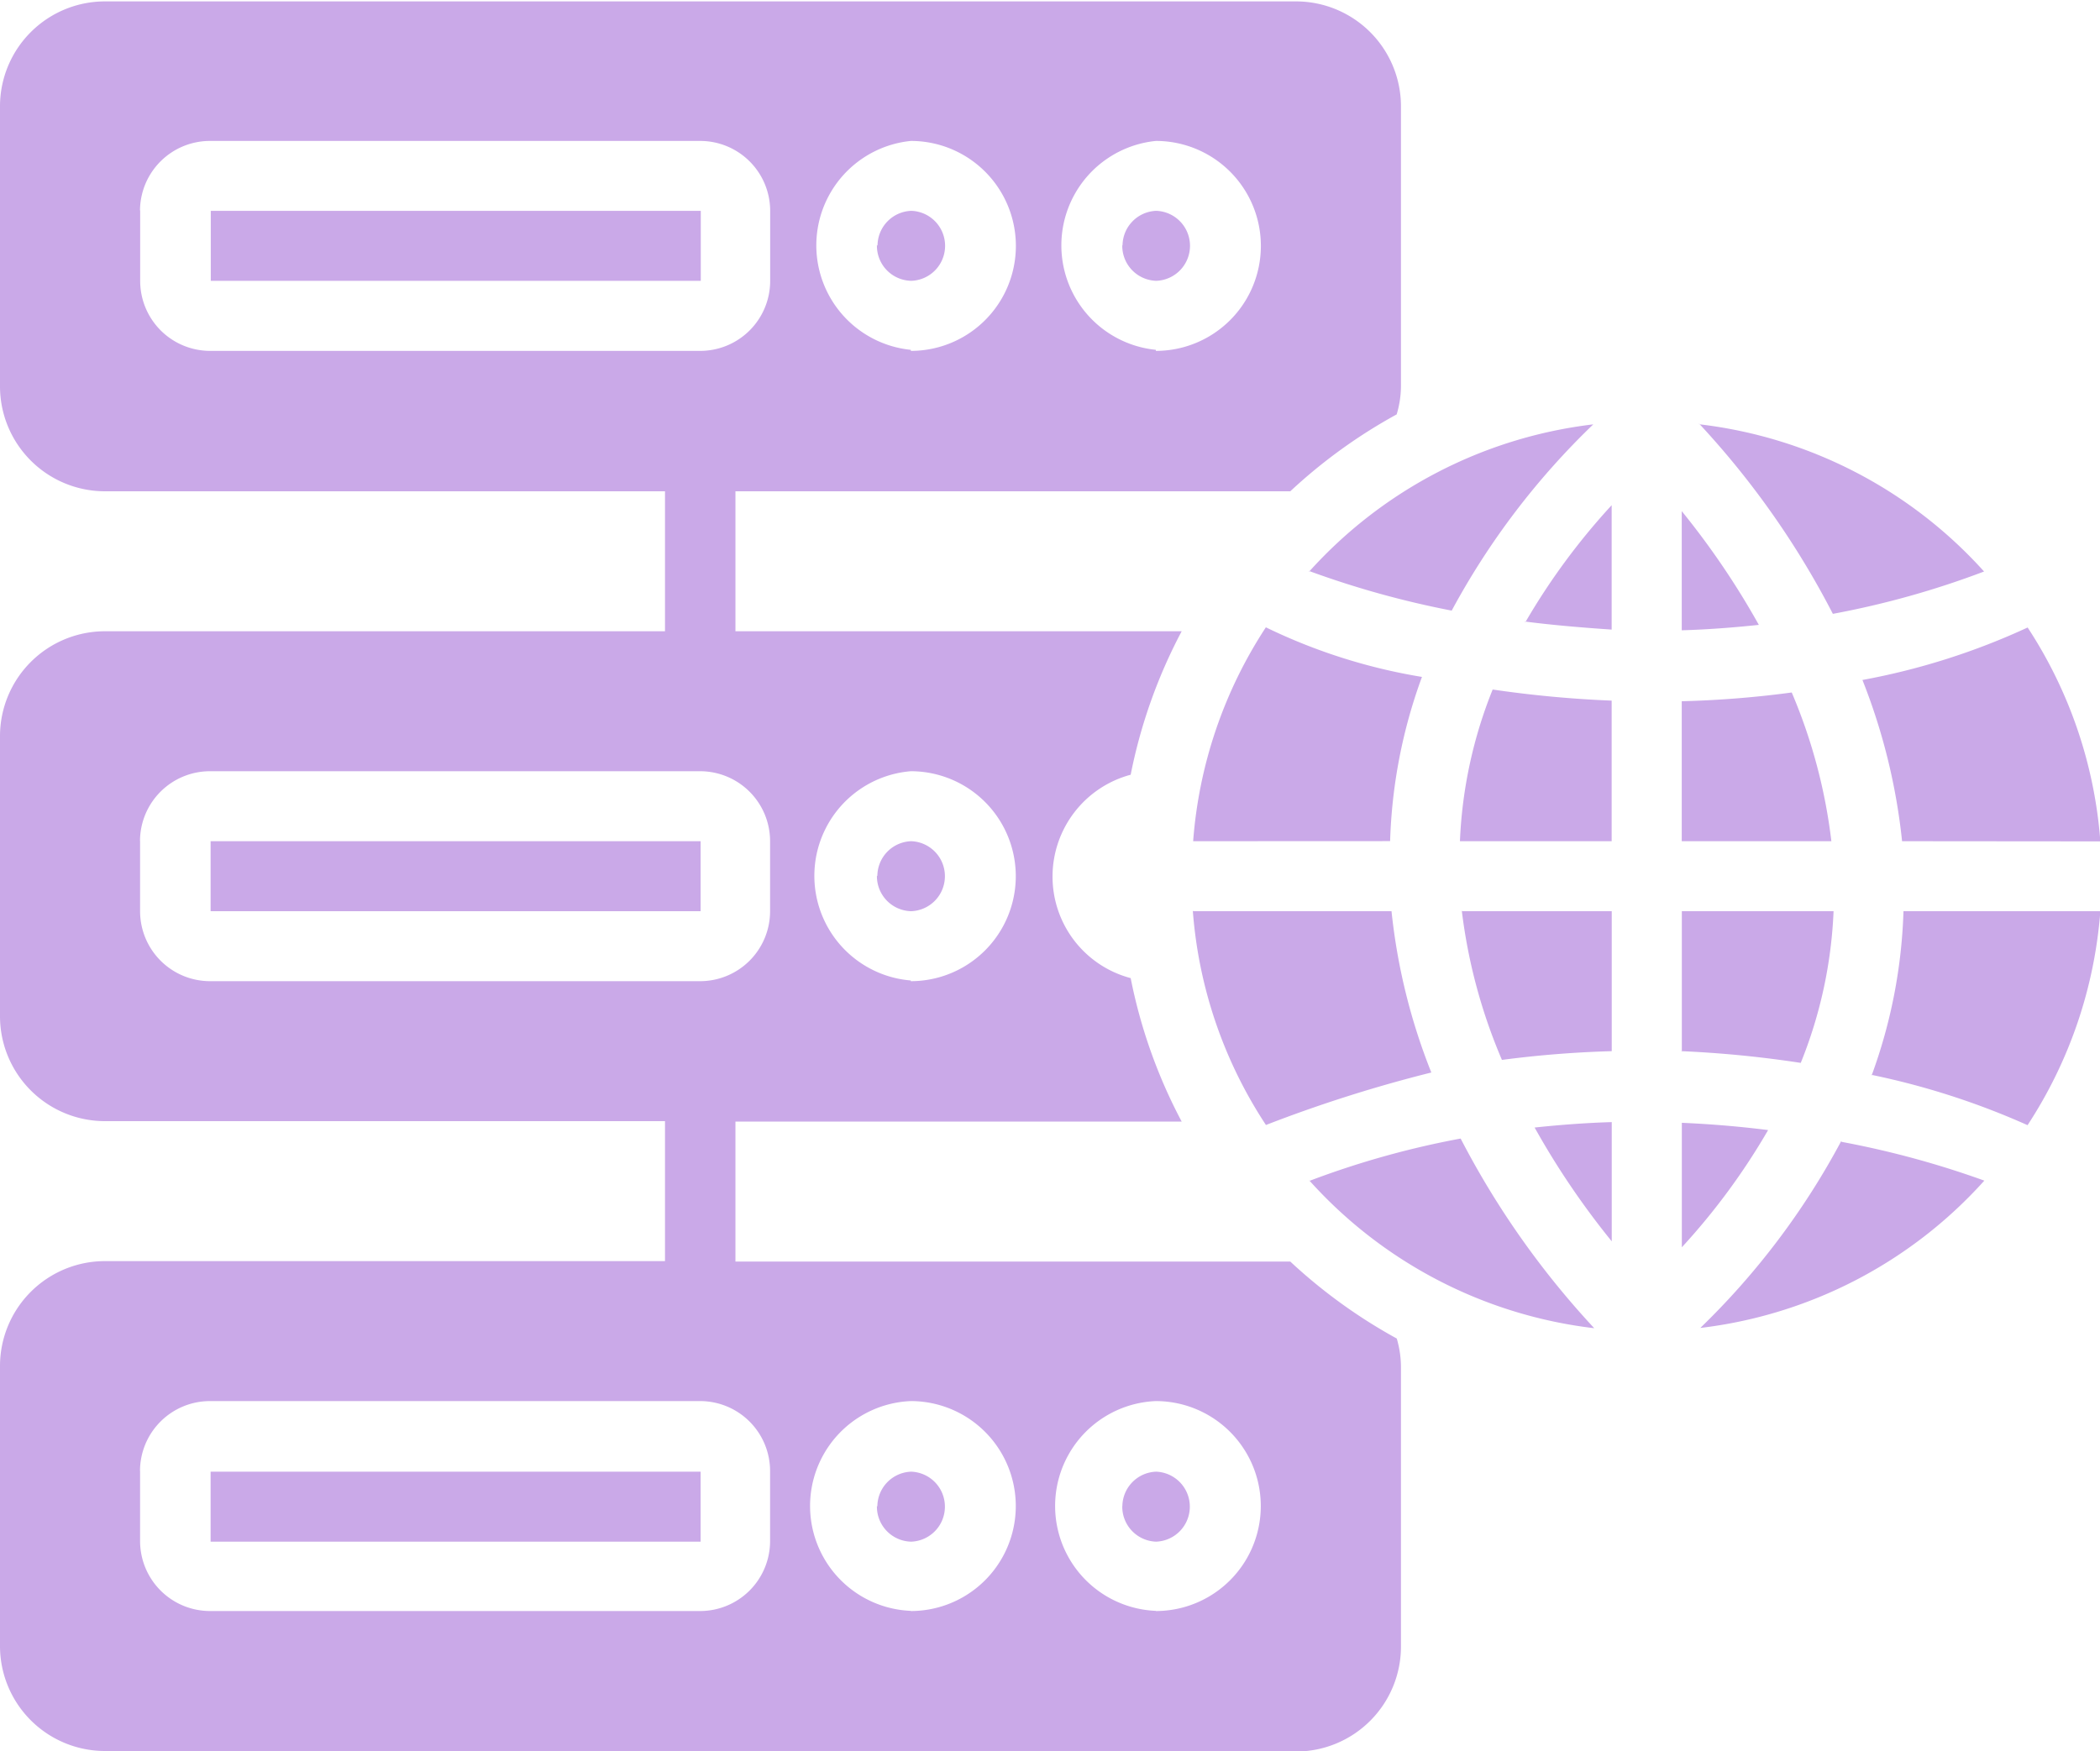 <svg xmlns="http://www.w3.org/2000/svg" width="24" height="20.016" viewBox="0 0 24 20.016">
  <path id="União_1" data-name="União 1" d="M-5578.8-2924.983a1.2,1.2,0,0,1-1.2-1.2v-3.2a1.2,1.2,0,0,1,1.2-1.2h6.4v-1.6h-6.4a1.2,1.2,0,0,1-1.2-1.2v-3.2a1.2,1.2,0,0,1,1.2-1.2h6.4v-1.6h-6.4a1.2,1.2,0,0,1-1.2-1.2v-3.2a1.2,1.2,0,0,1,1.2-1.2h13.611a1.2,1.2,0,0,1,1.2,1.2v3.2a1.145,1.145,0,0,1-.049.321,6.032,6.032,0,0,0-1.216.879h-6.341v1.6h5.1a5.972,5.972,0,0,0-.583,1.64,1.205,1.205,0,0,0-.893,1.163,1.2,1.2,0,0,0,.893,1.162,5.961,5.961,0,0,0,.583,1.64h-5.1v1.6h6.341a6.055,6.055,0,0,0,1.217.88,1.165,1.165,0,0,1,.048.321v3.2a1.2,1.2,0,0,1-1.2,1.2Zm12.009-1.6a1.2,1.2,0,0,0,0-2.4A1.2,1.2,0,0,0-5566.79-2926.585Zm-2.8,0a1.2,1.2,0,0,0,0-2.4A1.2,1.2,0,0,0-5569.591-2926.585Zm-8.808-1.6v.8a.8.8,0,0,0,.8.8h5.6a.8.8,0,0,0,.8-.8v-.8a.8.8,0,0,0-.8-.8h-5.6A.8.8,0,0,0-5578.4-2928.186Zm8.808-5.6a1.2,1.2,0,0,0,0-2.4A1.2,1.2,0,0,0-5569.591-2933.791Zm-8.808-1.6v.8a.8.8,0,0,0,.8.8h5.6a.8.8,0,0,0,.8-.8v-.8a.8.8,0,0,0-.8-.8h-5.6A.8.8,0,0,0-5578.4-2935.391Zm11.609-5.605a1.2,1.2,0,0,0,0-2.4A1.2,1.2,0,0,0-5566.79-2941Zm-2.8,0a1.2,1.2,0,0,0,0-2.4A1.2,1.2,0,0,0-5569.591-2941Zm-8.808-1.6v.8a.8.8,0,0,0,.8.8h5.6a.8.8,0,0,0,.8-.8v-.8a.8.8,0,0,0-.8-.8h-5.6A.8.8,0,0,0-5578.4-2942.6Zm11.225,14.812a.4.4,0,0,1,.385-.4.4.4,0,0,1,.386.4.4.4,0,0,1-.386.4A.4.4,0,0,1-5567.174-2927.786Zm-2.8,0a.4.4,0,0,1,.387-.4.4.4,0,0,1,.385.4.4.4,0,0,1-.385.4A.4.4,0,0,1-5569.978-2927.786Zm-7.62.4v-.8h5.6v.8Zm12.558-4.124a10.029,10.029,0,0,1,1.728-.484,9.776,9.776,0,0,0,1.527,2.168A5.191,5.191,0,0,1-5565.04-2931.509Zm6.083-.446a10.455,10.455,0,0,1,1.63.443,5.183,5.183,0,0,1-3.246,1.684A8.6,8.6,0,0,0-5558.958-2931.954Zm-1.827-.218c.347.015.677.044.986.083a7.606,7.606,0,0,1-.986,1.34Zm-1.682.054c.3-.032.6-.054.881-.062v1.363A9.116,9.116,0,0,1-5562.466-2932.118Zm3.851-.595a5.966,5.966,0,0,0,.364-1.878h2.25a5.175,5.175,0,0,1-.832,2.446A8.654,8.654,0,0,0-5558.615-2932.713Zm-7.753-1.878h2.266a6.906,6.906,0,0,0,.455,1.844,15.857,15.857,0,0,0-1.89.6A5.15,5.15,0,0,1-5566.368-2934.591Zm5.584,1.608v-1.608h1.734a5.187,5.187,0,0,1-.375,1.734A12.6,12.6,0,0,0-5560.784-2932.983Zm-2.51-1.608h1.709v1.6a12.188,12.188,0,0,0-1.255.1A6.236,6.236,0,0,1-5563.294-2934.591Zm-6.684-.4a.4.4,0,0,1,.387-.4.4.4,0,0,1,.385.4.4.4,0,0,1-.385.4A.4.4,0,0,1-5569.978-2934.991Zm-7.62.4v-.8h5.6v.8Zm19.331-.8a6.946,6.946,0,0,0-.453-1.843,7.9,7.9,0,0,0,1.888-.6,5.161,5.161,0,0,1,.831,2.445Zm-2.518,0v-1.6a11.584,11.584,0,0,0,1.257-.1,6.21,6.21,0,0,1,.453,1.7Zm-2.535,0a5.211,5.211,0,0,1,.374-1.734,12.881,12.881,0,0,0,1.36.127v1.607Zm-3.049,0a5.166,5.166,0,0,1,.831-2.445,6.482,6.482,0,0,0,1.784.567,5.959,5.959,0,0,0-.364,1.877Zm5.584-3.773a9.091,9.091,0,0,1,.881,1.3c-.3.032-.6.054-.881.062Zm-1.788,1.271a7.635,7.635,0,0,1,.987-1.339v1.422C-5561.933-2937.826-5562.261-2937.854-5562.572-2937.894Zm1.988-2.264a5.19,5.19,0,0,1,3.255,1.683,10.029,10.029,0,0,1-1.728.484A9.735,9.735,0,0,0-5560.583-2940.158Zm-4.459,1.685a5.19,5.19,0,0,1,3.248-1.684,8.605,8.605,0,0,0-1.618,2.129A10.546,10.546,0,0,1-5565.042-2938.473Zm-2.132-3.725a.4.4,0,0,1,.385-.4.4.4,0,0,1,.386.4.4.4,0,0,1-.386.4A.4.4,0,0,1-5567.174-2942.2Zm-2.8,0a.4.4,0,0,1,.387-.4.4.4,0,0,1,.385.4.4.4,0,0,1-.385.4A.4.4,0,0,1-5569.978-2942.2Zm-7.62.4v-.8h5.6v.8Z" transform="translate(5580 2944.999)" fill="#caa9e8"/>
</svg>
